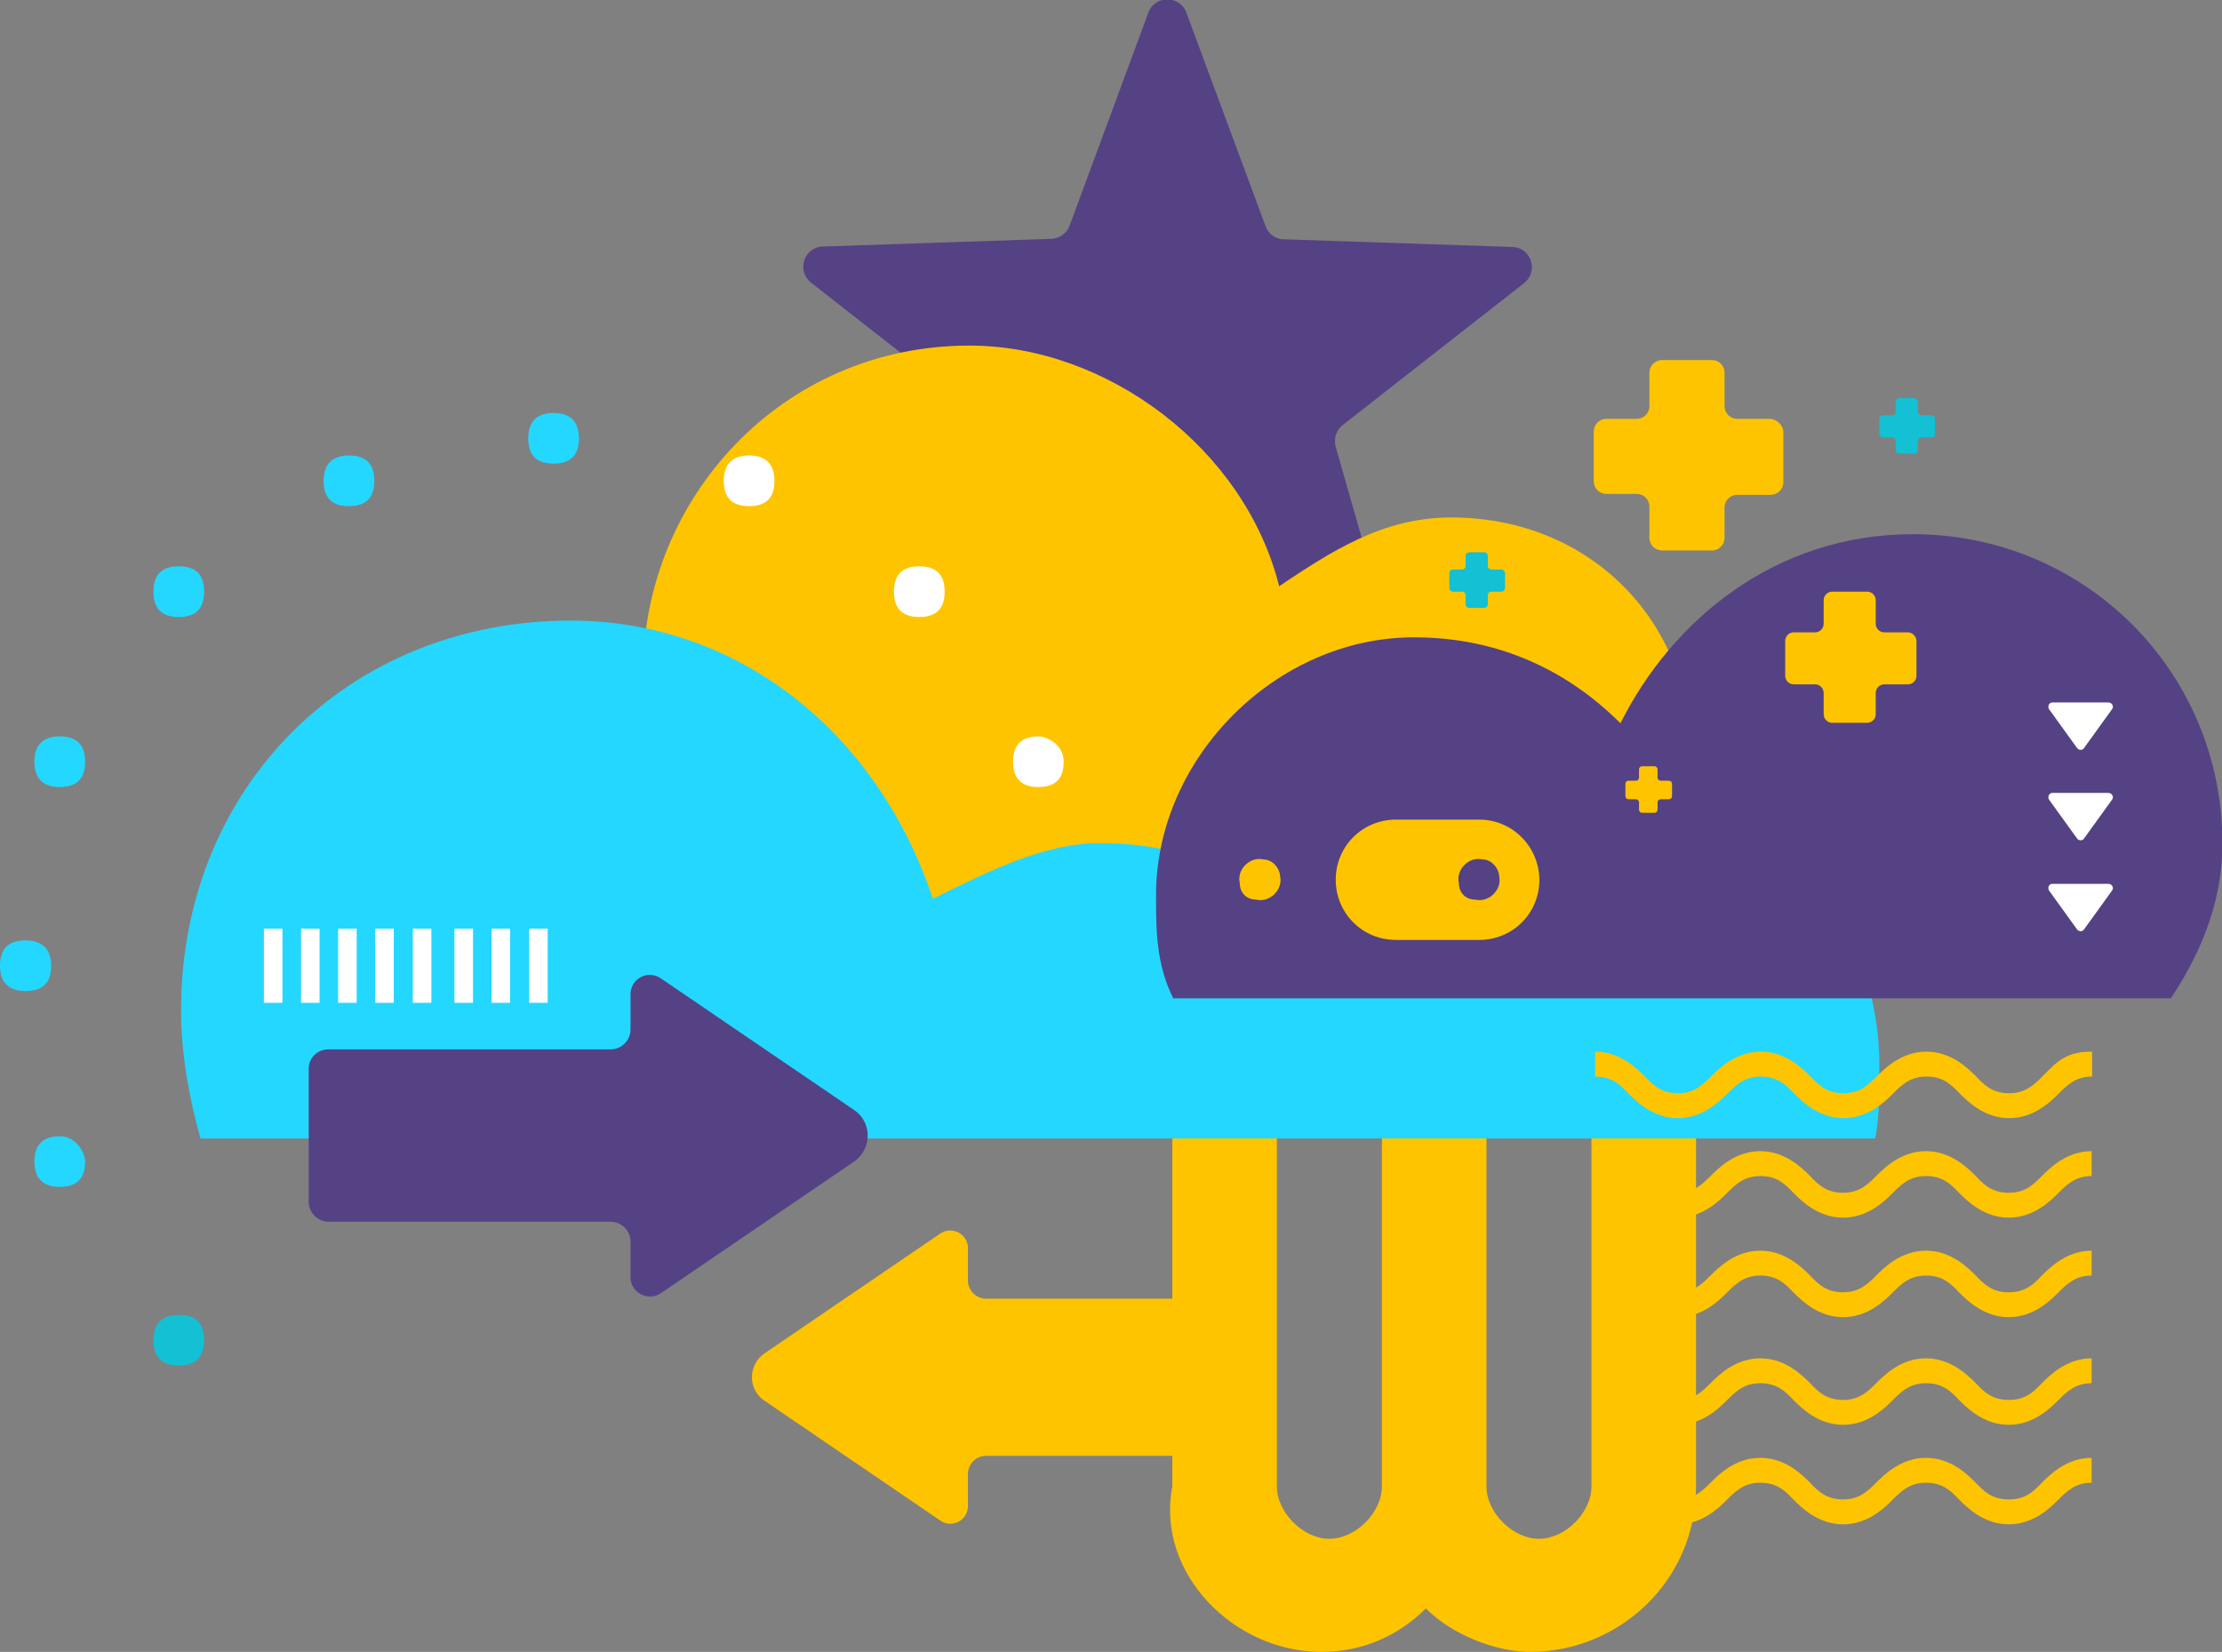 <svg width="659" height="490" viewBox="0 0 659 490" fill="none" xmlns="http://www.w3.org/2000/svg">
<rect x="0" y="0" width="659" height="490" fill="#808080" stroke="none"/>
<g clip-path="url(#clip0)">
<path d="M226.668 415.447C221.777 412.144 221.777 404.926 226.668 401.5L278.876 365.9C282.3 363.575 287.068 366.022 287.068 370.182L287.068 379.846C287.068 382.782 289.513 385.229 292.448 385.229L368.62 385.229C371.555 385.229 374 387.676 374 390.612L374 426.58C374 429.516 371.677 431.84 368.743 431.84L292.448 431.84C289.513 431.84 287.068 434.287 287.068 437.223L287.068 446.766C287.068 450.925 282.422 453.494 278.876 451.048L226.668 415.447Z" fill="#FFC400"/>
<path d="M342.857 164.63L287.146 203.943C282.582 207.163 276.273 202.87 277.883 197.369L296.409 132.429C297.08 130.014 296.275 127.599 294.395 125.989L240.564 83.858C236.134 80.37 238.416 73.258 244.054 73.124L311.847 70.843C314.263 70.709 316.411 69.233 317.217 66.952L340.575 3.757C342.454 -1.476 349.972 -1.476 351.852 3.757L375.344 67.087C376.15 69.368 378.297 70.978 380.714 70.978L448.507 73.258C454.145 73.393 456.427 80.504 451.997 83.992L398.165 126.123C396.286 127.599 395.481 130.148 396.152 132.563L414.677 197.503C416.288 203.004 410.113 207.297 405.415 204.077L349.838 164.63C347.69 163.154 344.871 163.154 342.857 164.63Z" fill="#544285"/>
<path d="M391.856 490C404.743 490 415.214 484.767 422.866 477.119C430.652 484.901 443.54 490 453.876 490C479.785 490 503.009 469.337 503.009 440.893V240.975H471.999V440.893C471.999 448.675 464.213 456.457 456.427 456.457C448.641 456.457 440.855 448.675 440.855 440.893V327.114H409.845V440.893C409.845 448.675 402.058 456.457 394.272 456.457C386.486 456.457 378.7 448.675 378.7 440.893V327.114H347.69V440.893C342.723 466.654 365.947 490 391.856 490Z" fill="#FFC400"/>
<path d="M430.384 153.494C409.979 153.494 394.675 163.691 379.371 173.888C369.169 133.1 328.359 102.508 287.549 102.508C231.435 102.508 190.76 148.395 190.76 199.247C190.76 255.331 236.671 295.986 287.549 295.986H430.25C471.059 295.986 501.667 265.394 501.667 224.606C501.667 183.817 471.194 153.494 430.384 153.494Z" fill="#FFC400"/>
<path d="M466.495 225.277C516.031 225.277 557.378 266.602 557.378 316.112C557.378 324.833 557.378 331.273 556.17 337.714H59.47C56.114 325.772 53.697 312.623 53.697 299.608C53.697 233.595 103.233 184.085 169.281 184.085C218.816 184.085 260.163 217.092 276.675 266.602C293.187 258.417 309.699 250.099 326.211 250.099C351.046 250.099 367.558 258.283 384.07 274.786C400.448 250.099 433.471 225.277 466.495 225.277Z" fill="#24D7FF"/>
<path d="M643.831 296.12C654.033 280.824 659.134 265.528 659.134 250.233C659.134 199.247 618.324 158.458 567.312 158.458C526.502 158.458 495.894 183.951 480.591 214.543C465.287 199.247 444.882 189.05 419.376 189.05C378.566 189.05 342.857 224.74 342.857 265.528C342.857 275.726 342.857 285.923 347.958 296.12H643.831Z" fill="#544285"/>
<path d="M595.771 444.784C590.804 444.784 588.388 442.369 585.972 439.819C583.555 437.404 578.588 432.44 571.205 432.44C563.822 432.44 558.855 437.404 556.438 439.819C554.022 442.234 551.471 444.784 546.638 444.784C541.671 444.784 539.255 442.369 536.839 439.819C534.422 437.404 529.455 432.44 522.072 432.44C514.689 432.44 509.722 437.404 507.305 439.819C504.889 442.234 502.338 444.784 497.505 444.784C492.538 444.784 490.122 442.369 487.706 439.819C485.289 437.404 480.322 432.44 472.939 432.44V439.819C477.906 439.819 480.322 442.234 482.739 444.784C485.155 447.199 490.122 452.163 497.505 452.163C504.889 452.163 509.856 447.199 512.272 444.784C514.689 442.369 517.239 439.819 522.072 439.819C527.039 439.819 529.455 442.234 531.872 444.784C534.288 447.199 539.255 452.163 546.638 452.163C554.022 452.163 558.989 447.199 561.405 444.784C563.822 442.369 566.372 439.819 571.205 439.819C576.172 439.819 578.588 442.234 581.005 444.784C583.421 447.199 588.388 452.163 595.771 452.163C603.155 452.163 608.122 447.199 610.538 444.784C612.955 442.369 615.505 439.819 620.338 439.819V432.44C612.955 432.44 607.988 437.404 605.571 439.819C603.155 442.369 600.738 444.784 595.771 444.784ZM595.771 415.266C590.804 415.266 588.388 412.85 585.972 410.301C583.555 407.886 578.588 402.922 571.205 402.922C563.822 402.922 558.855 407.886 556.438 410.301C554.022 412.716 551.471 415.266 546.638 415.266C541.671 415.266 539.255 412.85 536.839 410.301C534.422 407.886 529.455 402.922 522.072 402.922C514.689 402.922 509.722 407.886 507.305 410.301C504.889 412.716 502.338 415.266 497.505 415.266C492.538 415.266 490.122 412.85 487.706 410.301C485.289 407.886 480.322 402.922 472.939 402.922V410.301C477.906 410.301 480.322 412.716 482.739 415.266C485.155 417.681 490.122 422.645 497.505 422.645C504.889 422.645 509.856 417.681 512.272 415.266C514.689 412.85 517.239 410.301 522.072 410.301C527.039 410.301 529.455 412.716 531.872 415.266C534.288 417.681 539.255 422.645 546.638 422.645C554.022 422.645 558.989 417.681 561.405 415.266C563.822 412.85 566.372 410.301 571.205 410.301C576.172 410.301 578.588 412.716 581.005 415.266C583.421 417.681 588.388 422.645 595.771 422.645C603.155 422.645 608.122 417.681 610.538 415.266C612.955 412.85 615.505 410.301 620.338 410.301V402.922C612.955 402.922 607.988 407.886 605.571 410.301C603.155 412.85 600.738 415.266 595.771 415.266ZM595.771 383.332C590.804 383.332 588.388 380.917 585.972 378.368C583.555 375.953 578.588 370.989 571.205 370.989C563.822 370.989 558.855 375.953 556.438 378.368C554.022 380.783 551.471 383.332 546.638 383.332C541.671 383.332 539.255 380.917 536.839 378.368C534.422 375.953 529.455 370.989 522.072 370.989C514.689 370.989 509.722 375.953 507.305 378.368C504.889 380.783 502.338 383.332 497.505 383.332C492.538 383.332 490.122 380.917 487.706 378.368C485.289 375.953 480.322 370.989 472.939 370.989V378.368C477.906 378.368 480.322 380.783 482.739 383.332C485.155 385.748 490.122 390.712 497.505 390.712C504.889 390.712 509.856 385.748 512.272 383.332C514.689 380.917 517.239 378.368 522.072 378.368C527.039 378.368 529.455 380.783 531.872 383.332C534.288 385.748 539.255 390.712 546.638 390.712C554.022 390.712 558.989 385.748 561.405 383.332C563.822 380.917 566.372 378.368 571.205 378.368C576.172 378.368 578.588 380.783 581.005 383.332C583.421 385.748 588.388 390.712 595.771 390.712C603.155 390.712 608.122 385.748 610.538 383.332C612.955 380.917 615.505 378.368 620.338 378.368V370.989C612.955 370.989 607.988 375.953 605.571 378.368C603.155 380.917 600.738 383.332 595.771 383.332ZM595.771 353.814C590.804 353.814 588.388 351.399 585.972 348.85C583.555 346.435 578.588 341.47 571.205 341.47C563.822 341.47 558.855 346.435 556.438 348.85C554.022 351.265 551.471 353.814 546.638 353.814C541.671 353.814 539.255 351.399 536.839 348.85C534.422 346.435 529.455 341.47 522.072 341.47C514.689 341.47 509.722 346.435 507.305 348.85C504.889 351.265 502.338 353.814 497.505 353.814C492.538 353.814 490.122 351.399 487.706 348.85C485.289 346.435 480.322 341.47 472.939 341.47V348.85C477.906 348.85 480.322 351.265 482.739 353.814C485.155 356.229 490.122 361.194 497.505 361.194C504.889 361.194 509.856 356.229 512.272 353.814C514.689 351.399 517.239 348.85 522.072 348.85C527.039 348.85 529.455 351.265 531.872 353.814C534.288 356.229 539.255 361.194 546.638 361.194C554.022 361.194 558.989 356.229 561.405 353.814C563.822 351.399 566.372 348.85 571.205 348.85C576.172 348.85 578.588 351.265 581.005 353.814C583.421 356.229 588.388 361.194 595.771 361.194C603.155 361.194 608.122 356.229 610.538 353.814C612.955 351.399 615.505 348.85 620.338 348.85V341.47C612.955 341.47 607.988 346.435 605.571 348.85C603.155 351.265 600.738 353.814 595.771 353.814ZM605.705 319.332C603.289 321.747 600.738 324.296 595.906 324.296C590.939 324.296 588.522 321.881 586.106 319.332C583.69 316.917 578.723 311.952 571.339 311.952C563.956 311.952 558.989 316.917 556.572 319.332C554.156 321.747 551.605 324.296 546.773 324.296C541.806 324.296 539.389 321.881 536.973 319.332C534.557 316.917 529.59 311.952 522.206 311.952C514.823 311.952 509.856 316.917 507.439 319.332C505.023 321.747 502.472 324.296 497.64 324.296C492.807 324.296 490.256 321.881 487.84 319.332C485.424 316.917 480.457 311.952 473.073 311.952V319.332C478.04 319.332 480.457 321.747 482.873 324.296C485.289 326.711 490.256 331.676 497.64 331.676C505.023 331.676 509.99 326.711 512.406 324.296C514.823 321.881 517.373 319.332 522.206 319.332C527.173 319.332 529.59 321.747 532.006 324.296C534.422 326.711 539.389 331.676 546.773 331.676C554.156 331.676 559.123 326.711 561.539 324.296C563.956 321.881 566.506 319.332 571.339 319.332C576.306 319.332 578.723 321.747 581.139 324.296C583.555 326.711 588.522 331.676 595.906 331.676C603.289 331.676 608.256 326.711 610.672 324.296C613.089 321.881 615.639 319.332 620.472 319.332V311.952C613.089 311.952 610.538 314.367 605.705 319.332Z" fill="#FFC400"/>
<path d="M171.697 130.014C171.697 135.112 169.146 137.527 164.179 137.527C159.078 137.527 156.662 134.978 156.662 130.014C156.662 125.049 159.212 122.5 164.179 122.5C169.146 122.5 171.697 125.049 171.697 130.014Z" fill="#24D7FF"/>
<path d="M280.166 175.498C280.166 180.597 277.615 183.012 272.648 183.012C267.547 183.012 265.13 180.463 265.13 175.498C265.13 170.4 267.681 167.985 272.648 167.985C277.615 167.985 280.166 170.4 280.166 175.498Z" fill="white"/>
<path d="M325.674 286.459C325.674 291.558 323.123 293.973 318.156 293.973C313.055 293.973 310.639 291.424 310.639 286.459C310.639 281.361 313.189 278.946 318.156 278.946C323.123 278.946 325.674 281.495 325.674 286.459Z" fill="#24D7FF"/>
<path d="M60.544 397.555C60.544 402.653 57.993 405.068 53.026 405.068C47.925 405.068 45.508 402.519 45.508 397.555C45.508 392.59 48.059 390.041 53.026 390.041C57.993 389.907 60.544 392.456 60.544 397.555Z" fill="#13C0D4"/>
<path d="M15.169 286.459C15.169 291.558 12.619 293.973 7.652 293.973C2.685 293.973 0 291.558 0 286.459C0 281.361 2.551 278.946 7.518 278.946C12.485 278.946 15.169 281.495 15.169 286.459Z" fill="#24D7FF"/>
<path d="M60.544 175.498C60.544 180.597 57.993 183.012 53.026 183.012C47.925 183.012 45.508 180.463 45.508 175.498C45.508 170.4 48.059 167.985 53.026 167.985C57.993 167.985 60.544 170.4 60.544 175.498Z" fill="#24D7FF"/>
<path d="M111.019 142.626C111.019 147.725 108.469 150.14 103.502 150.14C98.4 150.14 95.984 147.59 95.984 142.626C95.984 137.662 98.534 135.112 103.502 135.112C108.603 135.112 111.019 137.662 111.019 142.626Z" fill="#24D7FF"/>
<path d="M229.69 142.626C229.69 147.725 227.14 150.14 222.173 150.14C217.071 150.14 214.655 147.59 214.655 142.626C214.655 137.662 217.206 135.112 222.173 135.112C227.14 135.112 229.69 137.662 229.69 142.626Z" fill="white"/>
<path d="M315.472 225.947C315.472 231.046 312.921 233.461 307.954 233.461C302.987 233.461 300.436 230.912 300.436 225.947C300.436 220.983 302.987 218.434 307.954 218.434C310.505 218.434 315.472 220.849 315.472 225.947Z" fill="white"/>
<path d="M25.238 344.556C25.238 349.655 22.687 352.07 17.72 352.07C12.753 352.07 10.203 349.521 10.203 344.556C10.203 339.592 12.753 337.043 17.72 337.043C22.687 337.043 25.238 342.007 25.238 344.556Z" fill="#24D7FF"/>
<path d="M25.238 225.947C25.238 231.046 22.687 233.461 17.72 233.461C12.753 233.461 10.203 230.912 10.203 225.947C10.203 220.983 12.753 218.434 17.72 218.434C22.687 218.434 25.238 220.849 25.238 225.947Z" fill="#24D7FF"/>
<path d="M253.317 329.261C258.687 332.883 258.687 340.8 253.317 344.556L195.995 383.601C192.236 386.15 187.001 383.467 187.001 378.905V368.305C187.001 365.085 184.316 362.401 181.094 362.401H97.461C94.239 362.401 91.554 359.718 91.554 356.498V317.051C91.554 313.831 94.105 311.282 97.326 311.282H181.094C184.316 311.282 187.001 308.598 187.001 305.378V294.912C187.001 290.351 192.102 287.533 195.995 290.216L253.317 329.261Z" fill="#544285"/>
<path d="M528.918 128.269V143.028C528.918 145.041 527.307 146.785 525.16 146.785H515.226C513.212 146.785 511.467 148.395 511.467 150.542V159.532C511.467 161.544 509.856 163.289 507.708 163.289H492.941C490.928 163.289 489.182 161.679 489.182 159.532V150.274C489.182 148.261 487.571 146.517 485.424 146.517H476.429C474.416 146.517 472.67 144.907 472.67 142.76V128.001C472.67 125.988 474.281 124.244 476.429 124.244H485.424C487.437 124.244 489.182 122.634 489.182 120.487V110.559C489.182 108.546 490.793 106.802 492.941 106.802H507.708C509.722 106.802 511.467 108.412 511.467 110.559V120.487C511.467 122.5 513.078 124.244 515.226 124.244H525.16C527.173 124.513 528.918 126.257 528.918 128.269Z" fill="#FFC400"/>
<path d="M573.89 124.244V128.672C573.89 129.343 573.353 129.745 572.816 129.745H569.863C569.191 129.745 568.789 130.282 568.789 130.819V133.502C568.789 134.173 568.252 134.576 567.715 134.576H563.285C562.613 134.576 562.211 134.039 562.211 133.502V130.819C562.211 130.148 561.674 129.745 561.137 129.745H558.452C557.781 129.745 557.378 129.209 557.378 128.672V124.244C557.378 123.573 557.915 123.171 558.452 123.171H561.137C561.808 123.171 562.211 122.634 562.211 122.097V119.146C562.211 118.475 562.748 118.072 563.285 118.072H567.715C568.386 118.072 568.789 118.609 568.789 119.146V122.097C568.789 122.768 569.326 123.171 569.863 123.171H572.816C573.353 123.171 573.89 123.708 573.89 124.244Z" fill="#13C0D4"/>
<path d="M446.359 169.997V174.425C446.359 175.096 445.822 175.498 445.285 175.498H442.331C441.66 175.498 441.258 176.035 441.258 176.572V179.255C441.258 179.926 440.721 180.329 440.184 180.329H435.754C435.082 180.329 434.68 179.792 434.68 179.255V176.572C434.68 175.901 434.143 175.498 433.606 175.498H430.921C430.25 175.498 429.847 174.962 429.847 174.425V169.997C429.847 169.326 430.384 168.924 430.921 168.924H433.606C434.277 168.924 434.68 168.387 434.68 167.85V164.899C434.68 164.228 435.217 163.825 435.754 163.825H440.184C440.855 163.825 441.258 164.362 441.258 164.899V167.85C441.258 168.521 441.794 168.924 442.331 168.924H445.285C445.822 168.924 446.359 169.461 446.359 169.997Z" fill="#13C0D4"/>
<path d="M568.386 190.123V200.455C568.386 201.93 567.178 203.004 565.835 203.004H558.855C557.378 203.004 556.304 204.211 556.304 205.553V211.859C556.304 213.335 555.096 214.409 553.753 214.409H543.417C541.94 214.409 540.866 213.201 540.866 211.859V205.553C540.866 204.077 539.658 203.004 538.315 203.004H532.006C530.529 203.004 529.455 201.796 529.455 200.455V190.123C529.455 188.647 530.663 187.574 532.006 187.574H538.315C539.792 187.574 540.866 186.366 540.866 185.025V178.048C540.866 176.572 542.074 175.498 543.417 175.498H553.753C555.23 175.498 556.304 176.706 556.304 178.048V185.025C556.304 186.501 557.512 187.574 558.855 187.574H565.835C567.178 187.574 568.386 188.781 568.386 190.123Z" fill="#FFC400"/>
<path d="M495.894 232.522V236.145C495.894 236.681 495.492 237.084 494.955 237.084H492.538C492.001 237.084 491.599 237.486 491.599 238.023V240.17C491.599 240.706 491.196 241.109 490.659 241.109H487.034C486.497 241.109 486.095 240.706 486.095 240.17V238.023C486.095 237.486 485.692 237.084 485.155 237.084H483.007C482.47 237.084 482.067 236.681 482.067 236.145V232.522C482.067 231.985 482.47 231.583 483.007 231.583H485.155C485.692 231.583 486.095 231.18 486.095 230.643V228.228C486.095 227.692 486.497 227.289 487.034 227.289H490.659C491.196 227.289 491.599 227.692 491.599 228.228V230.643C491.599 231.18 492.001 231.583 492.538 231.583H494.955C495.492 231.583 495.894 231.985 495.894 232.522Z" fill="#FFC400"/>
<path d="M78.264 275.457H83.768V297.462H78.264V275.457Z" fill="white"/>
<path d="M89.272 275.457H94.776V297.462H89.272V275.457Z" fill="white"/>
<path d="M100.28 275.457H105.784V297.462H100.28V275.457Z" fill="white"/>
<path d="M111.288 275.457H116.792V297.462H111.288V275.457Z" fill="white"/>
<path d="M122.43 275.457H127.934V297.462H122.43V275.457Z" fill="white"/>
<path d="M134.78 275.457H140.284V297.462H134.78V275.457Z" fill="white"/>
<path d="M145.788 275.457H151.292V297.462H145.788V275.457Z" fill="white"/>
<path d="M156.93 275.457H162.434V297.462H156.93V275.457Z" fill="white"/>
<path d="M438.707 243.122H414.006C404.072 243.122 396.152 251.038 396.152 260.967C396.152 270.895 404.072 278.812 414.006 278.812H438.707C448.641 278.812 456.561 270.895 456.561 260.967C456.427 251.038 448.507 243.122 438.707 243.122ZM367.692 261.906C366.752 258.015 370.646 253.99 374.673 254.929C377.626 254.929 379.64 257.881 379.64 259.893C380.58 263.784 376.686 267.809 372.659 266.87C369.706 266.87 367.692 264.858 367.692 261.906ZM432.666 261.906C431.726 258.015 435.619 253.99 439.647 254.929C442.6 254.929 444.614 257.881 444.614 259.893C445.553 263.784 441.66 267.809 437.633 266.87C434.68 266.87 432.666 264.858 432.666 261.906Z" fill="#FFC400"/>
<path d="M607.719 210.383L616.042 221.922C616.579 222.593 617.653 222.593 618.056 221.922L626.379 210.383C627.05 209.578 626.379 208.371 625.305 208.371H608.659C607.719 208.371 607.182 209.578 607.719 210.383Z" fill="white"/>
<path d="M607.719 237.218L616.042 248.757C616.579 249.428 617.653 249.428 618.056 248.757L626.379 237.218C627.05 236.413 626.379 235.205 625.305 235.205H608.659C607.719 235.205 607.182 236.413 607.719 237.218Z" fill="white"/>
<path d="M607.719 264.187L616.042 275.726C616.579 276.396 617.653 276.396 618.056 275.726L626.379 264.187C627.05 263.382 626.379 262.174 625.305 262.174H608.659C607.719 262.174 607.182 263.248 607.719 264.187Z" fill="white"/>
</g>
<defs>
<clipPath id="clip0">
<rect width="659" height="490" fill="white"/>
</clipPath>
</defs>
</svg>
